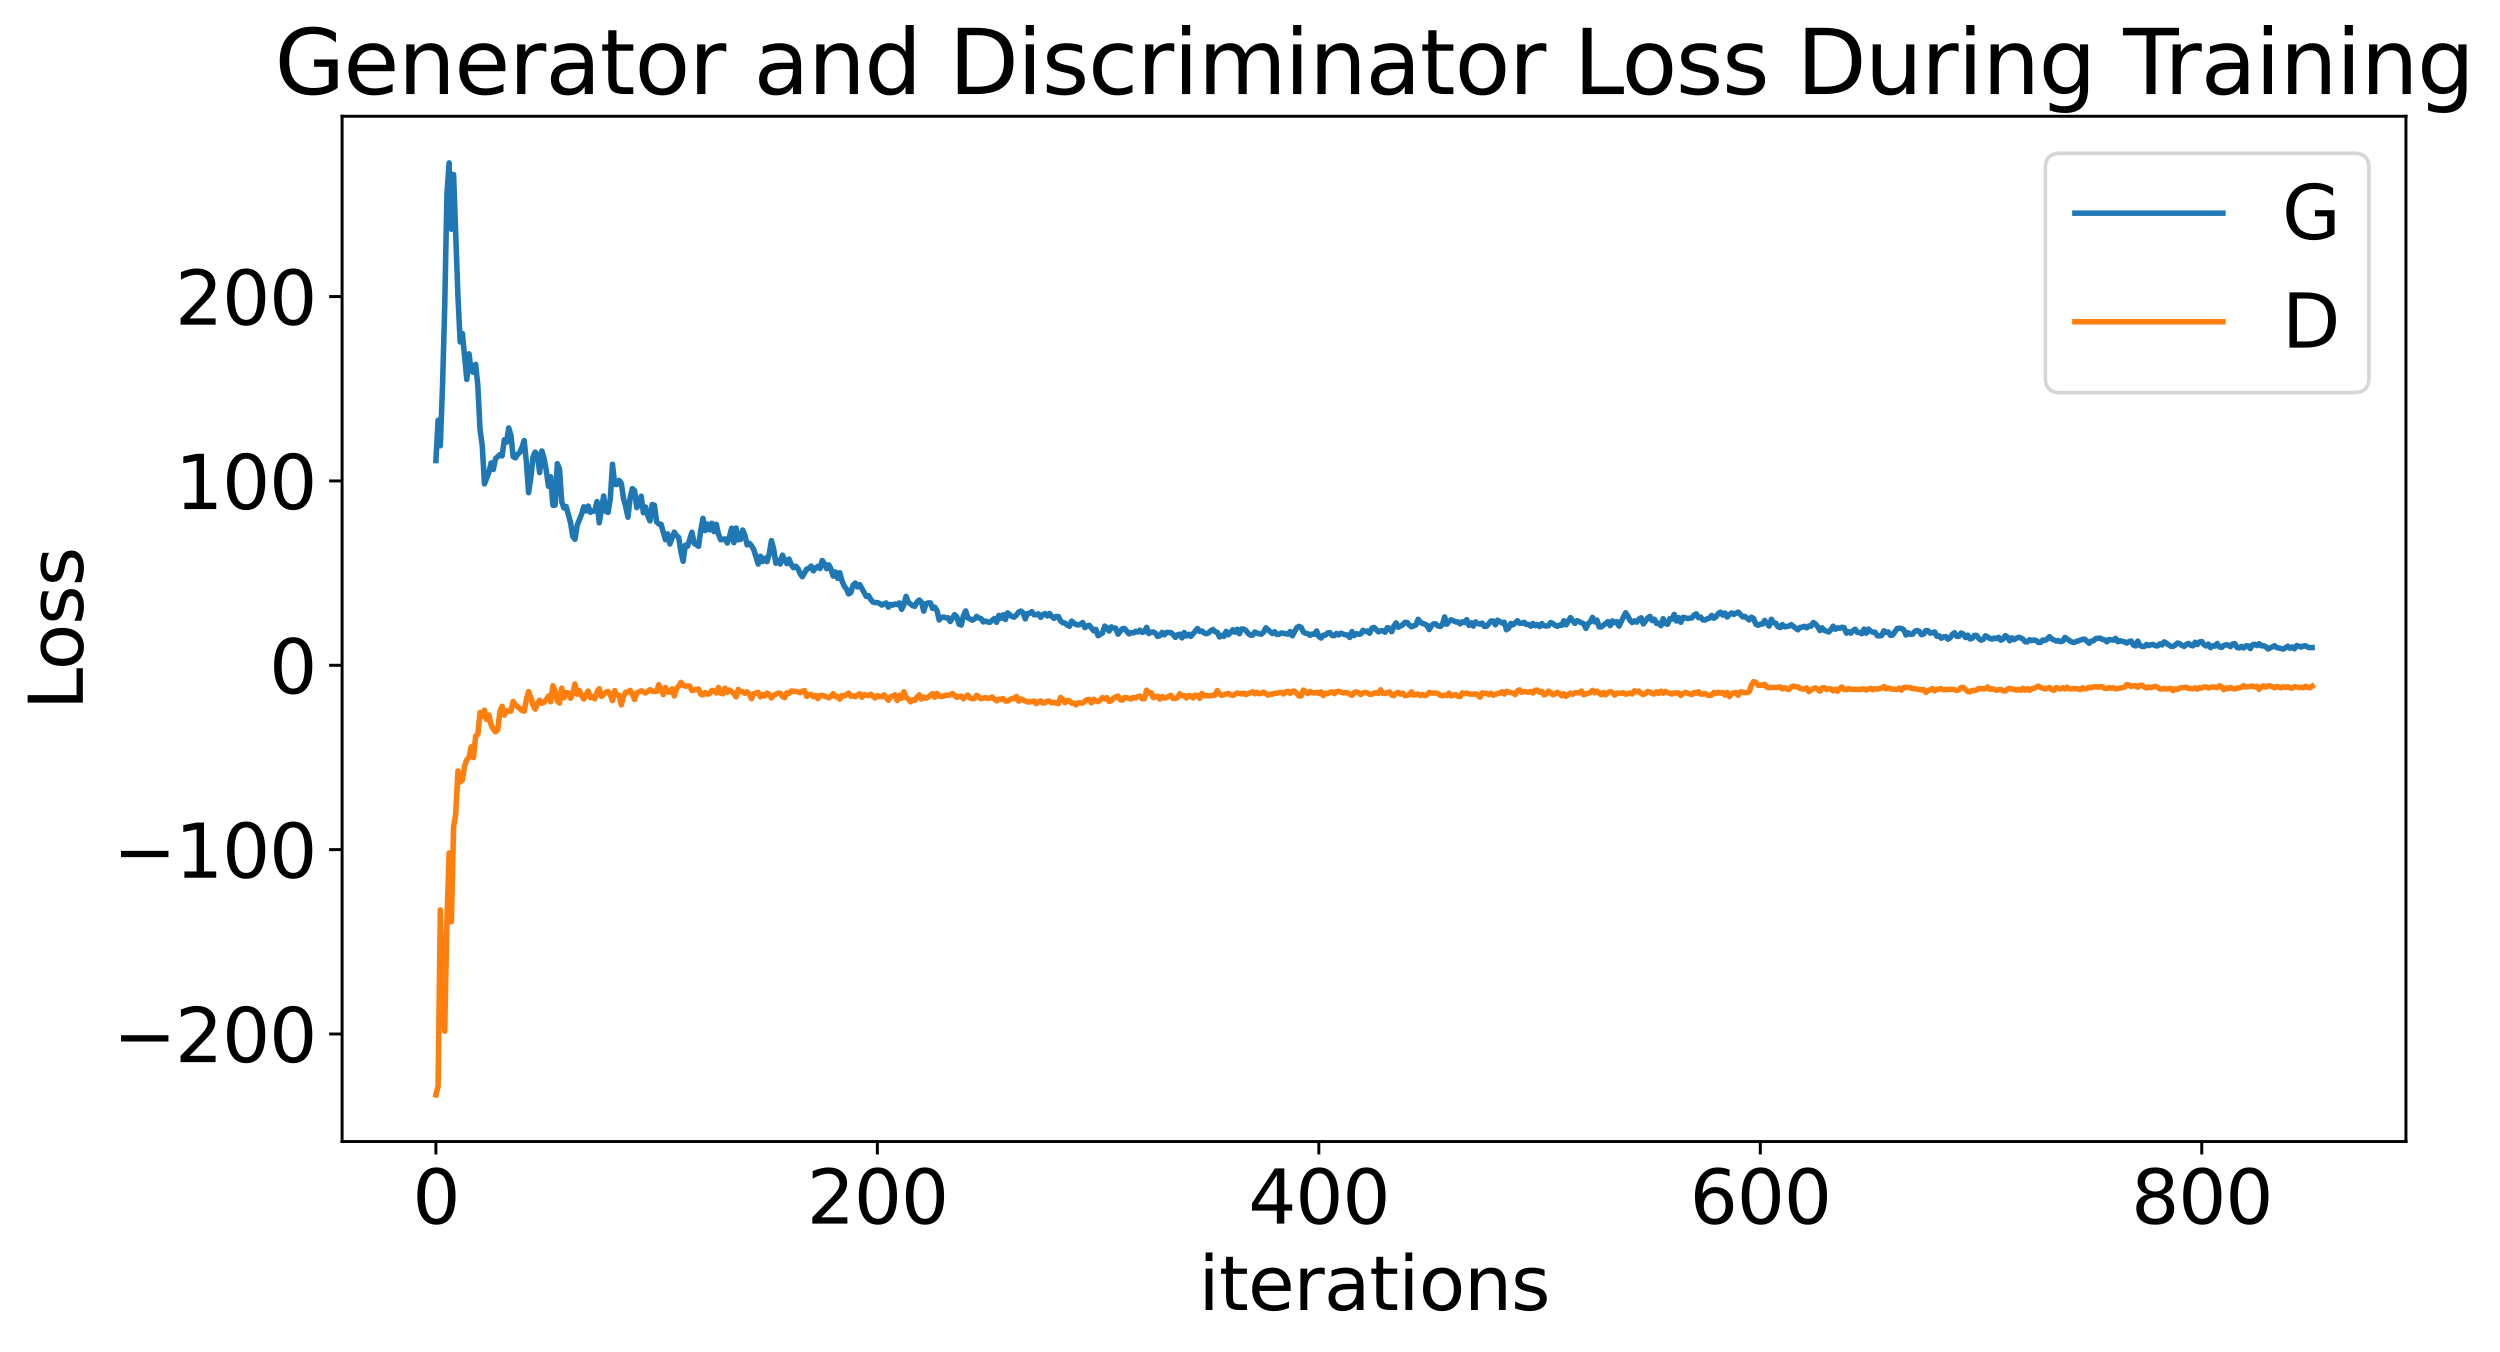 <?xml version="1.0" encoding="utf-8" standalone="no"?>
<!DOCTYPE svg PUBLIC "-//W3C//DTD SVG 1.1//EN"
  "http://www.w3.org/Graphics/SVG/1.1/DTD/svg11.dtd">
<svg xmlns:xlink="http://www.w3.org/1999/xlink" width="675.923pt" height="365.549pt" viewBox="0 0 675.923 365.549" xmlns="http://www.w3.org/2000/svg" version="1.1">
 <defs>
  <style type="text/css">*{stroke-linejoin: round; stroke-linecap: butt}</style>
 </defs>
 <g id="figure_1">
  <g id="patch_1">
   <path d="M 0 365.549 
L 675.923 365.549 
L 675.923 -0 
L 0 -0 
z
" style="fill: #ffffff"/>
  </g>
  <g id="axes_1">
   <g id="patch_2">
    <path d="M 92.491 308.636 
L 650.491 308.636 
L 650.491 31.436 
L 92.491 31.436 
z
" style="fill: #ffffff"/>
   </g>
   <g id="matplotlib.axis_1">
    <g id="xtick_1">
     <g id="line2d_1">
      <defs>
       <path id="me59403da6c" d="M 0 0 
L 0 3.5 
" style="stroke: #000000; stroke-width: 0.8"/>
      </defs>
      <g>
       <use xlink:href="#me59403da6c" x="117.854" y="308.636" style="stroke: #000000; stroke-width: 0.8"/>
      </g>
     </g>
     <g id="text_1">
      <!-- 0 -->
      <g transform="translate(111.492 330.833) scale(0.2 -0.2)">
       <defs>
        <path id="DejaVuSans-30" d="M 2034 4250 
Q 1547 4250 1301 3770 
Q 1056 3291 1056 2328 
Q 1056 1369 1301 889 
Q 1547 409 2034 409 
Q 2525 409 2770 889 
Q 3016 1369 3016 2328 
Q 3016 3291 2770 3770 
Q 2525 4250 2034 4250 
z
M 2034 4750 
Q 2819 4750 3233 4129 
Q 3647 3509 3647 2328 
Q 3647 1150 3233 529 
Q 2819 -91 2034 -91 
Q 1250 -91 836 529 
Q 422 1150 422 2328 
Q 422 3509 836 4129 
Q 1250 4750 2034 4750 
z
" transform="scale(0.016)"/>
       </defs>
       <use xlink:href="#DejaVuSans-30"/>
      </g>
     </g>
    </g>
    <g id="xtick_2">
     <g id="line2d_2">
      <g>
       <use xlink:href="#me59403da6c" x="237.213" y="308.636" style="stroke: #000000; stroke-width: 0.8"/>
      </g>
     </g>
     <g id="text_2">
      <!-- 200 -->
      <g transform="translate(218.125 330.833) scale(0.2 -0.2)">
       <defs>
        <path id="DejaVuSans-32" d="M 1228 531 
L 3431 531 
L 3431 0 
L 469 0 
L 469 531 
Q 828 903 1448 1529 
Q 2069 2156 2228 2338 
Q 2531 2678 2651 2914 
Q 2772 3150 2772 3378 
Q 2772 3750 2511 3984 
Q 2250 4219 1831 4219 
Q 1534 4219 1204 4116 
Q 875 4013 500 3803 
L 500 4441 
Q 881 4594 1212 4672 
Q 1544 4750 1819 4750 
Q 2544 4750 2975 4387 
Q 3406 4025 3406 3419 
Q 3406 3131 3298 2873 
Q 3191 2616 2906 2266 
Q 2828 2175 2409 1742 
Q 1991 1309 1228 531 
z
" transform="scale(0.016)"/>
       </defs>
       <use xlink:href="#DejaVuSans-32"/>
       <use xlink:href="#DejaVuSans-30" x="63.623"/>
       <use xlink:href="#DejaVuSans-30" x="127.246"/>
      </g>
     </g>
    </g>
    <g id="xtick_3">
     <g id="line2d_3">
      <g>
       <use xlink:href="#me59403da6c" x="356.571" y="308.636" style="stroke: #000000; stroke-width: 0.8"/>
      </g>
     </g>
     <g id="text_3">
      <!-- 400 -->
      <g transform="translate(337.483 330.833) scale(0.2 -0.2)">
       <defs>
        <path id="DejaVuSans-34" d="M 2419 4116 
L 825 1625 
L 2419 1625 
L 2419 4116 
z
M 2253 4666 
L 3047 4666 
L 3047 1625 
L 3713 1625 
L 3713 1100 
L 3047 1100 
L 3047 0 
L 2419 0 
L 2419 1100 
L 313 1100 
L 313 1709 
L 2253 4666 
z
" transform="scale(0.016)"/>
       </defs>
       <use xlink:href="#DejaVuSans-34"/>
       <use xlink:href="#DejaVuSans-30" x="63.623"/>
       <use xlink:href="#DejaVuSans-30" x="127.246"/>
      </g>
     </g>
    </g>
    <g id="xtick_4">
     <g id="line2d_4">
      <g>
       <use xlink:href="#me59403da6c" x="475.929" y="308.636" style="stroke: #000000; stroke-width: 0.8"/>
      </g>
     </g>
     <g id="text_4">
      <!-- 600 -->
      <g transform="translate(456.842 330.833) scale(0.2 -0.2)">
       <defs>
        <path id="DejaVuSans-36" d="M 2113 2584 
Q 1688 2584 1439 2293 
Q 1191 2003 1191 1497 
Q 1191 994 1439 701 
Q 1688 409 2113 409 
Q 2538 409 2786 701 
Q 3034 994 3034 1497 
Q 3034 2003 2786 2293 
Q 2538 2584 2113 2584 
z
M 3366 4563 
L 3366 3988 
Q 3128 4100 2886 4159 
Q 2644 4219 2406 4219 
Q 1781 4219 1451 3797 
Q 1122 3375 1075 2522 
Q 1259 2794 1537 2939 
Q 1816 3084 2150 3084 
Q 2853 3084 3261 2657 
Q 3669 2231 3669 1497 
Q 3669 778 3244 343 
Q 2819 -91 2113 -91 
Q 1303 -91 875 529 
Q 447 1150 447 2328 
Q 447 3434 972 4092 
Q 1497 4750 2381 4750 
Q 2619 4750 2861 4703 
Q 3103 4656 3366 4563 
z
" transform="scale(0.016)"/>
       </defs>
       <use xlink:href="#DejaVuSans-36"/>
       <use xlink:href="#DejaVuSans-30" x="63.623"/>
       <use xlink:href="#DejaVuSans-30" x="127.246"/>
      </g>
     </g>
    </g>
    <g id="xtick_5">
     <g id="line2d_5">
      <g>
       <use xlink:href="#me59403da6c" x="595.287" y="308.636" style="stroke: #000000; stroke-width: 0.8"/>
      </g>
     </g>
     <g id="text_5">
      <!-- 800 -->
      <g transform="translate(576.2 330.833) scale(0.2 -0.2)">
       <defs>
        <path id="DejaVuSans-38" d="M 2034 2216 
Q 1584 2216 1326 1975 
Q 1069 1734 1069 1313 
Q 1069 891 1326 650 
Q 1584 409 2034 409 
Q 2484 409 2743 651 
Q 3003 894 3003 1313 
Q 3003 1734 2745 1975 
Q 2488 2216 2034 2216 
z
M 1403 2484 
Q 997 2584 770 2862 
Q 544 3141 544 3541 
Q 544 4100 942 4425 
Q 1341 4750 2034 4750 
Q 2731 4750 3128 4425 
Q 3525 4100 3525 3541 
Q 3525 3141 3298 2862 
Q 3072 2584 2669 2484 
Q 3125 2378 3379 2068 
Q 3634 1759 3634 1313 
Q 3634 634 3220 271 
Q 2806 -91 2034 -91 
Q 1263 -91 848 271 
Q 434 634 434 1313 
Q 434 1759 690 2068 
Q 947 2378 1403 2484 
z
M 1172 3481 
Q 1172 3119 1398 2916 
Q 1625 2713 2034 2713 
Q 2441 2713 2670 2916 
Q 2900 3119 2900 3481 
Q 2900 3844 2670 4047 
Q 2441 4250 2034 4250 
Q 1625 4250 1398 4047 
Q 1172 3844 1172 3481 
z
" transform="scale(0.016)"/>
       </defs>
       <use xlink:href="#DejaVuSans-38"/>
       <use xlink:href="#DejaVuSans-30" x="63.623"/>
       <use xlink:href="#DejaVuSans-30" x="127.246"/>
      </g>
     </g>
    </g>
    <g id="text_6">
     <!-- iterations -->
     <g transform="translate(324.036 354.189) scale(0.2 -0.2)">
      <defs>
       <path id="DejaVuSans-69" d="M 603 3500 
L 1178 3500 
L 1178 0 
L 603 0 
L 603 3500 
z
M 603 4863 
L 1178 4863 
L 1178 4134 
L 603 4134 
L 603 4863 
z
" transform="scale(0.016)"/>
       <path id="DejaVuSans-74" d="M 1172 4494 
L 1172 3500 
L 2356 3500 
L 2356 3053 
L 1172 3053 
L 1172 1153 
Q 1172 725 1289 603 
Q 1406 481 1766 481 
L 2356 481 
L 2356 0 
L 1766 0 
Q 1100 0 847 248 
Q 594 497 594 1153 
L 594 3053 
L 172 3053 
L 172 3500 
L 594 3500 
L 594 4494 
L 1172 4494 
z
" transform="scale(0.016)"/>
       <path id="DejaVuSans-65" d="M 3597 1894 
L 3597 1613 
L 953 1613 
Q 991 1019 1311 708 
Q 1631 397 2203 397 
Q 2534 397 2845 478 
Q 3156 559 3463 722 
L 3463 178 
Q 3153 47 2828 -22 
Q 2503 -91 2169 -91 
Q 1331 -91 842 396 
Q 353 884 353 1716 
Q 353 2575 817 3079 
Q 1281 3584 2069 3584 
Q 2775 3584 3186 3129 
Q 3597 2675 3597 1894 
z
M 3022 2063 
Q 3016 2534 2758 2815 
Q 2500 3097 2075 3097 
Q 1594 3097 1305 2825 
Q 1016 2553 972 2059 
L 3022 2063 
z
" transform="scale(0.016)"/>
       <path id="DejaVuSans-72" d="M 2631 2963 
Q 2534 3019 2420 3045 
Q 2306 3072 2169 3072 
Q 1681 3072 1420 2755 
Q 1159 2438 1159 1844 
L 1159 0 
L 581 0 
L 581 3500 
L 1159 3500 
L 1159 2956 
Q 1341 3275 1631 3429 
Q 1922 3584 2338 3584 
Q 2397 3584 2469 3576 
Q 2541 3569 2628 3553 
L 2631 2963 
z
" transform="scale(0.016)"/>
       <path id="DejaVuSans-61" d="M 2194 1759 
Q 1497 1759 1228 1600 
Q 959 1441 959 1056 
Q 959 750 1161 570 
Q 1363 391 1709 391 
Q 2188 391 2477 730 
Q 2766 1069 2766 1631 
L 2766 1759 
L 2194 1759 
z
M 3341 1997 
L 3341 0 
L 2766 0 
L 2766 531 
Q 2569 213 2275 61 
Q 1981 -91 1556 -91 
Q 1019 -91 701 211 
Q 384 513 384 1019 
Q 384 1609 779 1909 
Q 1175 2209 1959 2209 
L 2766 2209 
L 2766 2266 
Q 2766 2663 2505 2880 
Q 2244 3097 1772 3097 
Q 1472 3097 1187 3025 
Q 903 2953 641 2809 
L 641 3341 
Q 956 3463 1253 3523 
Q 1550 3584 1831 3584 
Q 2591 3584 2966 3190 
Q 3341 2797 3341 1997 
z
" transform="scale(0.016)"/>
       <path id="DejaVuSans-6f" d="M 1959 3097 
Q 1497 3097 1228 2736 
Q 959 2375 959 1747 
Q 959 1119 1226 758 
Q 1494 397 1959 397 
Q 2419 397 2687 759 
Q 2956 1122 2956 1747 
Q 2956 2369 2687 2733 
Q 2419 3097 1959 3097 
z
M 1959 3584 
Q 2709 3584 3137 3096 
Q 3566 2609 3566 1747 
Q 3566 888 3137 398 
Q 2709 -91 1959 -91 
Q 1206 -91 779 398 
Q 353 888 353 1747 
Q 353 2609 779 3096 
Q 1206 3584 1959 3584 
z
" transform="scale(0.016)"/>
       <path id="DejaVuSans-6e" d="M 3513 2113 
L 3513 0 
L 2938 0 
L 2938 2094 
Q 2938 2591 2744 2837 
Q 2550 3084 2163 3084 
Q 1697 3084 1428 2787 
Q 1159 2491 1159 1978 
L 1159 0 
L 581 0 
L 581 3500 
L 1159 3500 
L 1159 2956 
Q 1366 3272 1645 3428 
Q 1925 3584 2291 3584 
Q 2894 3584 3203 3211 
Q 3513 2838 3513 2113 
z
" transform="scale(0.016)"/>
       <path id="DejaVuSans-73" d="M 2834 3397 
L 2834 2853 
Q 2591 2978 2328 3040 
Q 2066 3103 1784 3103 
Q 1356 3103 1142 2972 
Q 928 2841 928 2578 
Q 928 2378 1081 2264 
Q 1234 2150 1697 2047 
L 1894 2003 
Q 2506 1872 2764 1633 
Q 3022 1394 3022 966 
Q 3022 478 2636 193 
Q 2250 -91 1575 -91 
Q 1294 -91 989 -36 
Q 684 19 347 128 
L 347 722 
Q 666 556 975 473 
Q 1284 391 1588 391 
Q 1994 391 2212 530 
Q 2431 669 2431 922 
Q 2431 1156 2273 1281 
Q 2116 1406 1581 1522 
L 1381 1569 
Q 847 1681 609 1914 
Q 372 2147 372 2553 
Q 372 3047 722 3315 
Q 1072 3584 1716 3584 
Q 2034 3584 2315 3537 
Q 2597 3491 2834 3397 
z
" transform="scale(0.016)"/>
      </defs>
      <use xlink:href="#DejaVuSans-69"/>
      <use xlink:href="#DejaVuSans-74" x="27.783"/>
      <use xlink:href="#DejaVuSans-65" x="66.992"/>
      <use xlink:href="#DejaVuSans-72" x="128.516"/>
      <use xlink:href="#DejaVuSans-61" x="169.629"/>
      <use xlink:href="#DejaVuSans-74" x="230.908"/>
      <use xlink:href="#DejaVuSans-69" x="270.117"/>
      <use xlink:href="#DejaVuSans-6f" x="297.9"/>
      <use xlink:href="#DejaVuSans-6e" x="359.082"/>
      <use xlink:href="#DejaVuSans-73" x="422.461"/>
     </g>
    </g>
   </g>
   <g id="matplotlib.axis_2">
    <g id="ytick_1">
     <g id="line2d_6">
      <defs>
       <path id="m9612cde663" d="M 0 0 
L -3.5 0 
" style="stroke: #000000; stroke-width: 0.8"/>
      </defs>
      <g>
       <use xlink:href="#m9612cde663" x="92.491" y="279.563" style="stroke: #000000; stroke-width: 0.8"/>
      </g>
     </g>
     <g id="text_7">
      <!-- −200 -->
      <g transform="translate(30.556 287.161) scale(0.2 -0.2)">
       <defs>
        <path id="DejaVuSans-2212" d="M 678 2272 
L 4684 2272 
L 4684 1741 
L 678 1741 
L 678 2272 
z
" transform="scale(0.016)"/>
       </defs>
       <use xlink:href="#DejaVuSans-2212"/>
       <use xlink:href="#DejaVuSans-32" x="83.789"/>
       <use xlink:href="#DejaVuSans-30" x="147.412"/>
       <use xlink:href="#DejaVuSans-30" x="211.035"/>
      </g>
     </g>
    </g>
    <g id="ytick_2">
     <g id="line2d_7">
      <g>
       <use xlink:href="#m9612cde663" x="92.491" y="229.718" style="stroke: #000000; stroke-width: 0.8"/>
      </g>
     </g>
     <g id="text_8">
      <!-- −100 -->
      <g transform="translate(30.556 237.317) scale(0.2 -0.2)">
       <defs>
        <path id="DejaVuSans-31" d="M 794 531 
L 1825 531 
L 1825 4091 
L 703 3866 
L 703 4441 
L 1819 4666 
L 2450 4666 
L 2450 531 
L 3481 531 
L 3481 0 
L 794 0 
L 794 531 
z
" transform="scale(0.016)"/>
       </defs>
       <use xlink:href="#DejaVuSans-2212"/>
       <use xlink:href="#DejaVuSans-31" x="83.789"/>
       <use xlink:href="#DejaVuSans-30" x="147.412"/>
       <use xlink:href="#DejaVuSans-30" x="211.035"/>
      </g>
     </g>
    </g>
    <g id="ytick_3">
     <g id="line2d_8">
      <g>
       <use xlink:href="#m9612cde663" x="92.491" y="179.874" style="stroke: #000000; stroke-width: 0.8"/>
      </g>
     </g>
     <g id="text_9">
      <!-- 0 -->
      <g transform="translate(72.766 187.472) scale(0.2 -0.2)">
       <use xlink:href="#DejaVuSans-30"/>
      </g>
     </g>
    </g>
    <g id="ytick_4">
     <g id="line2d_9">
      <g>
       <use xlink:href="#m9612cde663" x="92.491" y="130.029" style="stroke: #000000; stroke-width: 0.8"/>
      </g>
     </g>
     <g id="text_10">
      <!-- 100 -->
      <g transform="translate(47.316 137.628) scale(0.2 -0.2)">
       <use xlink:href="#DejaVuSans-31"/>
       <use xlink:href="#DejaVuSans-30" x="63.623"/>
       <use xlink:href="#DejaVuSans-30" x="127.246"/>
      </g>
     </g>
    </g>
    <g id="ytick_5">
     <g id="line2d_10">
      <g>
       <use xlink:href="#m9612cde663" x="92.491" y="80.185" style="stroke: #000000; stroke-width: 0.8"/>
      </g>
     </g>
     <g id="text_11">
      <!-- 200 -->
      <g transform="translate(47.316 87.783) scale(0.2 -0.2)">
       <use xlink:href="#DejaVuSans-32"/>
       <use xlink:href="#DejaVuSans-30" x="63.623"/>
       <use xlink:href="#DejaVuSans-30" x="127.246"/>
      </g>
     </g>
    </g>
    <g id="text_12">
     <!-- Loss -->
     <g transform="translate(22.397 191.971) rotate(-90) scale(0.2 -0.2)">
      <defs>
       <path id="DejaVuSans-4c" d="M 628 4666 
L 1259 4666 
L 1259 531 
L 3531 531 
L 3531 0 
L 628 0 
L 628 4666 
z
" transform="scale(0.016)"/>
      </defs>
      <use xlink:href="#DejaVuSans-4c"/>
      <use xlink:href="#DejaVuSans-6f" x="53.963"/>
      <use xlink:href="#DejaVuSans-73" x="115.145"/>
      <use xlink:href="#DejaVuSans-73" x="167.244"/>
     </g>
    </g>
   </g>
   <g id="line2d_11">
    <path d="M 117.854 124.532 
L 118.451 113.612 
L 119.048 120.52 
L 119.645 104.349 
L 120.241 82.759 
L 120.838 52.517 
L 121.435 44.036 
L 122.032 61.97 
L 122.629 47.185 
L 123.822 80.314 
L 124.419 92.451 
L 125.016 90.17 
L 126.209 102.578 
L 126.806 95.671 
L 127.403 100.332 
L 128 100.663 
L 128.597 98.525 
L 129.193 104.282 
L 129.79 116.143 
L 130.387 120.516 
L 130.984 130.835 
L 132.177 127.699 
L 132.774 125.168 
L 133.371 126.944 
L 133.968 124.006 
L 135.161 122.924 
L 135.758 123.258 
L 136.355 118.899 
L 136.952 119.564 
L 137.548 115.7 
L 138.145 117.745 
L 138.742 123.443 
L 139.339 123.775 
L 139.936 122.858 
L 140.532 122.302 
L 141.129 120.942 
L 141.726 119.124 
L 142.323 125.018 
L 142.92 133.214 
L 143.516 129.162 
L 144.113 123.543 
L 144.71 122.232 
L 145.307 123.024 
L 145.903 127.785 
L 146.5 121.941 
L 147.097 123.982 
L 147.694 127.194 
L 148.291 131.485 
L 148.887 128.918 
L 149.484 136.59 
L 150.081 136.567 
L 150.678 125.362 
L 151.275 126.824 
L 151.871 135.707 
L 152.468 137.327 
L 153.065 136.946 
L 154.259 141.298 
L 154.855 145.048 
L 155.452 145.805 
L 156.049 141.998 
L 157.242 139.026 
L 157.839 137.02 
L 158.436 138.139 
L 159.033 136.828 
L 159.63 138.508 
L 160.226 138.221 
L 160.823 138.102 
L 161.42 135.609 
L 162.017 141.339 
L 163.21 134.107 
L 163.807 138.243 
L 164.404 138.539 
L 165.001 134.882 
L 165.598 125.535 
L 166.194 130.929 
L 166.791 130.996 
L 167.388 129.896 
L 167.985 130.702 
L 168.582 134.782 
L 169.178 136.965 
L 169.775 139.834 
L 170.372 134.539 
L 170.969 132.113 
L 171.565 132.679 
L 172.162 137.227 
L 172.759 136.509 
L 173.356 134.165 
L 173.953 138.634 
L 174.549 137.087 
L 175.146 139.481 
L 175.743 140.848 
L 176.34 136.401 
L 176.937 136.61 
L 177.533 141.12 
L 178.13 141.657 
L 178.727 141.745 
L 179.921 145.931 
L 180.517 144.354 
L 181.114 147.068 
L 182.308 143.873 
L 182.905 144.823 
L 183.501 145.322 
L 184.098 149.161 
L 184.695 151.758 
L 185.292 147.409 
L 185.888 147.688 
L 187.082 143.905 
L 187.679 146.885 
L 188.872 147.688 
L 189.469 143.358 
L 190.066 140.161 
L 190.663 143.441 
L 191.26 141.701 
L 191.856 143.244 
L 192.453 141.486 
L 193.05 143.744 
L 193.647 141.753 
L 194.244 144.378 
L 194.84 145.925 
L 196.034 145.71 
L 196.631 146.822 
L 197.228 145.066 
L 197.824 142.813 
L 198.421 146.723 
L 199.018 142.763 
L 199.615 145.959 
L 200.211 145.805 
L 200.808 143.312 
L 201.405 144.758 
L 202.002 147.303 
L 202.599 146.891 
L 203.195 147.575 
L 203.792 148.595 
L 204.986 152.507 
L 205.583 150.388 
L 206.179 151.806 
L 206.776 150.903 
L 207.373 151.841 
L 207.97 149.806 
L 208.567 146.162 
L 209.163 148.368 
L 209.76 152.273 
L 210.357 151.466 
L 210.954 152.492 
L 211.551 150.095 
L 212.147 151.431 
L 212.744 152.384 
L 213.341 151.164 
L 213.938 152.662 
L 214.534 153.505 
L 215.131 153.07 
L 215.728 153.701 
L 216.325 155.076 
L 216.922 155.925 
L 218.115 153.861 
L 218.712 153.674 
L 219.309 153.035 
L 219.906 154.347 
L 220.502 153.599 
L 221.099 153.138 
L 221.696 153.719 
L 222.293 151.537 
L 222.89 152.382 
L 223.486 153.755 
L 224.083 152.731 
L 224.68 153.913 
L 225.277 155.763 
L 225.874 154.636 
L 226.47 156.375 
L 227.067 154.863 
L 227.664 157.097 
L 228.261 158.475 
L 228.857 159.246 
L 229.454 160.579 
L 230.051 160.178 
L 230.648 158.199 
L 231.245 157.633 
L 231.841 158.695 
L 232.438 158.059 
L 234.229 161.274 
L 234.825 161.05 
L 235.422 162.073 
L 236.019 162.78 
L 236.616 162.932 
L 237.213 162.91 
L 237.809 163.164 
L 238.406 163.59 
L 239.6 163.029 
L 240.197 164.161 
L 240.793 163.437 
L 241.39 163.598 
L 241.987 163.303 
L 242.584 163.467 
L 243.18 163.018 
L 243.777 164.735 
L 244.374 163.475 
L 244.971 161.245 
L 245.568 162.806 
L 246.761 163.762 
L 247.358 163.923 
L 247.955 162.747 
L 248.552 162.226 
L 249.148 162.846 
L 249.745 165.236 
L 250.342 163.231 
L 250.939 163.011 
L 251.536 163.004 
L 252.132 164.481 
L 252.729 164.159 
L 253.326 165.051 
L 253.923 167.617 
L 254.52 166.928 
L 255.116 166.829 
L 255.713 167.045 
L 256.31 167.041 
L 256.907 168.045 
L 258.1 166.199 
L 258.697 166.801 
L 259.294 168.76 
L 259.891 168.974 
L 260.487 166.435 
L 261.084 165.174 
L 261.681 167.037 
L 262.875 167.676 
L 263.471 167.355 
L 264.068 166.638 
L 264.665 167.117 
L 265.262 167.267 
L 265.859 168.15 
L 266.455 167.909 
L 267.052 168.147 
L 267.649 168.238 
L 268.842 167.241 
L 269.439 168.253 
L 270.036 166.4 
L 270.633 167.17 
L 271.23 166.21 
L 271.826 167.497 
L 272.423 165.699 
L 273.617 166.699 
L 274.214 166.841 
L 274.81 166.31 
L 275.407 165.48 
L 276.004 165.215 
L 276.601 165.669 
L 277.198 167.322 
L 277.794 165.914 
L 278.391 165.804 
L 278.988 165.368 
L 279.585 166.22 
L 280.182 166.206 
L 280.778 165.972 
L 281.375 166.914 
L 281.972 166.17 
L 282.569 165.912 
L 283.165 166.548 
L 283.762 165.863 
L 284.359 166.657 
L 284.956 167.182 
L 285.553 166.678 
L 286.149 166.676 
L 286.746 167.876 
L 287.343 168.366 
L 287.94 168.45 
L 288.537 168.998 
L 289.133 169.32 
L 289.73 167.923 
L 290.327 168.469 
L 290.924 168.844 
L 291.521 168.961 
L 292.117 168.782 
L 292.714 168.317 
L 293.311 169.689 
L 293.908 169.234 
L 294.505 169.061 
L 295.698 170.547 
L 296.295 170.172 
L 296.892 171.878 
L 298.085 171.137 
L 298.682 169.278 
L 299.279 169.726 
L 299.876 170.616 
L 300.472 169.496 
L 301.069 169.783 
L 301.666 169.89 
L 302.263 171.457 
L 303.456 170.001 
L 304.053 169.927 
L 305.247 171.38 
L 305.844 171.029 
L 306.44 171.125 
L 307.037 170.681 
L 307.634 170.877 
L 308.231 170.384 
L 308.828 170.987 
L 309.424 170.792 
L 310.021 169.625 
L 310.618 171.289 
L 311.215 170.927 
L 311.811 170.865 
L 312.408 171.212 
L 313.005 172.079 
L 313.602 171.845 
L 314.199 170.971 
L 314.795 171.625 
L 315.392 170.984 
L 316.586 171.029 
L 317.183 171.561 
L 317.779 172.322 
L 318.376 171.628 
L 318.973 171.468 
L 319.57 172.468 
L 320.167 171.026 
L 320.763 171.947 
L 321.36 171.484 
L 321.957 172.05 
L 323.151 170.66 
L 323.747 169.948 
L 324.344 170.734 
L 324.941 170.584 
L 325.538 171.103 
L 326.134 171.348 
L 326.731 171.12 
L 327.328 170.559 
L 327.925 170.211 
L 328.522 170.789 
L 329.118 170.98 
L 329.715 172.212 
L 330.312 171.754 
L 330.909 172.058 
L 331.506 170.71 
L 332.102 171.61 
L 332.699 171.046 
L 333.296 170.276 
L 333.893 170.921 
L 334.49 170.143 
L 335.086 171.336 
L 335.683 170.059 
L 336.28 170.093 
L 336.877 170.47 
L 337.474 171.274 
L 338.07 171.728 
L 338.667 171.723 
L 339.264 170.899 
L 340.457 171.378 
L 341.054 171.46 
L 341.651 170.901 
L 342.248 169.755 
L 343.441 170.795 
L 344.038 171.284 
L 344.635 170.797 
L 345.232 171.525 
L 345.829 171.481 
L 346.425 171.125 
L 348.216 171.451 
L 348.813 170.747 
L 349.409 171.894 
L 350.603 169.706 
L 351.2 169.358 
L 351.797 169.628 
L 352.393 170.895 
L 352.99 171.221 
L 353.587 171.328 
L 354.184 171.762 
L 354.78 171.42 
L 355.377 171.51 
L 355.974 170.605 
L 356.571 172.064 
L 357.168 172.504 
L 357.764 171.731 
L 358.361 171.718 
L 358.958 171.127 
L 359.555 171.028 
L 360.152 171.814 
L 360.748 171.843 
L 361.345 171.261 
L 361.942 171.662 
L 362.539 171.188 
L 363.732 171.638 
L 364.329 171.681 
L 364.926 172.343 
L 365.523 170.773 
L 366.12 171.851 
L 366.716 171.336 
L 367.313 171.471 
L 367.91 171.404 
L 368.507 170.429 
L 369.103 170.752 
L 369.7 170.623 
L 370.297 171.205 
L 370.894 169.869 
L 371.491 169.637 
L 372.684 170.828 
L 373.281 170.552 
L 373.878 170.519 
L 374.475 170.942 
L 375.071 169.719 
L 375.668 169.863 
L 376.265 170.789 
L 376.862 169.309 
L 377.459 168.405 
L 378.055 169.593 
L 379.249 168.929 
L 379.846 168.277 
L 380.442 168.304 
L 381.039 169.014 
L 381.636 169.461 
L 382.83 168.954 
L 383.426 167.445 
L 384.023 168.252 
L 384.62 168.569 
L 385.217 168.73 
L 385.814 169.044 
L 386.41 170.208 
L 387.007 169.181 
L 387.604 168.673 
L 388.201 168.708 
L 388.798 169.243 
L 389.394 169.377 
L 389.991 168.851 
L 390.588 166.813 
L 391.185 168.761 
L 391.782 168 
L 392.378 167.565 
L 393.572 168.156 
L 394.169 168.132 
L 394.765 168.675 
L 395.362 168.119 
L 395.959 168.305 
L 396.556 167.536 
L 397.153 169.079 
L 397.749 168.406 
L 398.346 169.281 
L 398.943 168.148 
L 399.54 168.594 
L 400.137 168.733 
L 400.733 168.471 
L 401.33 169.372 
L 401.927 169.293 
L 403.121 167.888 
L 403.717 167.937 
L 404.314 168.913 
L 404.911 167.686 
L 406.105 168.453 
L 406.701 168.226 
L 407.298 170.263 
L 407.895 169.858 
L 408.492 168.551 
L 409.088 168.947 
L 410.282 167.837 
L 410.879 168.529 
L 411.476 168.526 
L 412.072 168.242 
L 412.669 168.846 
L 413.266 168.793 
L 413.863 169.295 
L 414.46 168.568 
L 415.056 169.157 
L 415.653 168.842 
L 416.25 169.404 
L 416.847 168.601 
L 417.444 169.158 
L 418.04 169.262 
L 418.637 169.167 
L 419.234 168.319 
L 419.831 168.554 
L 420.428 169.044 
L 421.024 169.344 
L 421.621 168.986 
L 422.218 169.063 
L 422.815 167.845 
L 423.411 168.952 
L 424.605 166.987 
L 425.799 168.536 
L 426.395 167.813 
L 428.186 168.654 
L 428.783 169.891 
L 429.379 168.602 
L 429.976 168.123 
L 430.573 166.913 
L 431.17 168.156 
L 431.767 167.662 
L 432.363 169.488 
L 432.96 169.486 
L 434.751 168.073 
L 435.347 169.155 
L 435.944 167.874 
L 436.541 168.346 
L 437.138 168.077 
L 437.734 169.272 
L 438.928 166.819 
L 439.525 165.679 
L 440.122 166.577 
L 440.718 167.756 
L 441.315 168.312 
L 441.912 167.853 
L 442.509 168.206 
L 443.106 167.42 
L 443.702 167.037 
L 444.299 168.705 
L 445.493 167.087 
L 446.09 166.654 
L 446.686 167.786 
L 447.283 167.416 
L 447.88 168.57 
L 448.477 168.491 
L 449.074 169.155 
L 449.67 167.279 
L 450.267 168.56 
L 450.864 168.788 
L 451.461 167.281 
L 452.057 167.404 
L 452.654 166.122 
L 453.251 167.891 
L 453.848 166.997 
L 454.445 168.253 
L 455.041 166.923 
L 455.638 167.016 
L 456.235 167.241 
L 457.429 167.045 
L 458.025 166.305 
L 458.622 165.976 
L 459.219 167.001 
L 459.816 166.834 
L 460.413 167.605 
L 461.009 167.629 
L 461.606 167.288 
L 462.203 167.104 
L 462.8 166.398 
L 463.397 167.148 
L 463.993 166.744 
L 464.59 165.842 
L 465.187 165.519 
L 465.784 166.31 
L 466.38 165.741 
L 466.977 166.816 
L 467.574 166.165 
L 468.171 165.723 
L 468.768 166.108 
L 469.961 165.49 
L 471.155 166.795 
L 471.752 166.654 
L 472.945 167.621 
L 473.542 166.864 
L 474.139 167.267 
L 474.736 168.778 
L 475.332 169.055 
L 475.929 168.762 
L 476.526 168.711 
L 477.123 167.743 
L 478.316 169.265 
L 478.913 167.433 
L 479.51 168.345 
L 480.107 168.503 
L 480.703 169.431 
L 481.3 169.685 
L 481.897 168.871 
L 482.494 169.484 
L 483.687 169.279 
L 484.284 168.892 
L 486.075 170.281 
L 486.671 169.651 
L 487.268 169.556 
L 487.865 169.332 
L 488.462 169.753 
L 489.059 169.246 
L 489.655 169.301 
L 490.252 168.308 
L 490.849 168.719 
L 491.446 169.429 
L 492.042 170.479 
L 492.639 169.746 
L 493.236 170.423 
L 494.43 170.868 
L 495.026 170.271 
L 495.623 169.304 
L 496.22 170.119 
L 496.817 169.768 
L 497.414 169.858 
L 498.01 169.587 
L 498.607 169.717 
L 499.204 171.182 
L 499.801 170.773 
L 500.398 171.187 
L 500.994 170.514 
L 501.591 170.129 
L 502.188 170.984 
L 502.785 171.018 
L 503.382 171.33 
L 503.978 170.098 
L 504.575 171.202 
L 505.172 170.095 
L 505.769 170.642 
L 506.365 170.955 
L 506.962 170.938 
L 507.559 171.877 
L 508.156 171.941 
L 508.753 171.802 
L 509.349 170.554 
L 509.946 170.961 
L 510.543 170.872 
L 511.14 171.782 
L 511.737 171.653 
L 512.93 169.935 
L 513.527 169.855 
L 514.124 169.939 
L 514.721 170.29 
L 515.317 171.688 
L 515.914 171.086 
L 516.511 171.52 
L 517.108 171.452 
L 517.705 170.691 
L 518.301 170.478 
L 518.898 170.687 
L 519.495 171.598 
L 520.092 171.429 
L 520.688 170.469 
L 521.285 170.552 
L 521.882 171.171 
L 522.479 171.077 
L 523.076 170.857 
L 523.672 172.027 
L 524.269 171.897 
L 524.866 172.553 
L 525.463 172.187 
L 526.06 172.12 
L 526.656 172.813 
L 527.253 172.432 
L 527.85 171.505 
L 528.447 171.079 
L 529.044 172.052 
L 529.64 172.019 
L 530.237 171.139 
L 530.834 171.457 
L 531.431 172.361 
L 532.028 171.736 
L 532.624 172.753 
L 533.221 172.572 
L 533.818 171.778 
L 534.415 171.812 
L 535.011 172.632 
L 535.608 173.099 
L 536.205 172.871 
L 536.802 171.912 
L 537.399 172.195 
L 537.995 172.633 
L 538.592 172.796 
L 539.189 172.499 
L 539.786 172.658 
L 540.383 172.306 
L 540.979 173.088 
L 541.576 172.752 
L 542.173 171.854 
L 542.77 172.249 
L 543.367 173.238 
L 543.963 172.466 
L 544.56 172.944 
L 545.157 172.539 
L 545.754 172.308 
L 546.351 172.476 
L 546.947 172.806 
L 547.544 173.51 
L 548.141 173.535 
L 548.738 172.966 
L 549.334 173.196 
L 549.931 173.029 
L 550.528 173.17 
L 551.125 173.694 
L 551.722 173.696 
L 552.318 173.026 
L 552.915 173.164 
L 553.512 172.774 
L 554.109 172.144 
L 554.706 172.728 
L 555.899 173.301 
L 556.496 173.212 
L 557.093 173.474 
L 557.69 173.355 
L 558.286 172.341 
L 560.077 173.546 
L 560.674 173.717 
L 563.061 172.846 
L 563.657 172.831 
L 564.851 173.915 
L 565.448 173.329 
L 566.045 173.221 
L 566.641 172.634 
L 567.835 172.525 
L 568.432 172.9 
L 569.029 172.995 
L 569.625 173.527 
L 570.222 172.911 
L 571.416 173.067 
L 572.013 172.58 
L 572.609 173.507 
L 573.206 173.224 
L 574.4 173.55 
L 574.997 173.87 
L 575.593 173.464 
L 576.19 173.31 
L 576.787 174.37 
L 577.384 174.642 
L 577.98 173.337 
L 578.577 174.512 
L 579.174 174.79 
L 579.771 174.779 
L 580.368 174.237 
L 580.964 174.549 
L 581.561 174.3 
L 582.158 174.251 
L 582.755 174.572 
L 583.352 174.631 
L 583.948 174.101 
L 584.545 174.359 
L 585.142 173.547 
L 586.932 174.726 
L 587.529 174.763 
L 588.126 174.404 
L 588.723 173.869 
L 589.32 174.002 
L 589.916 174.499 
L 590.513 174.762 
L 591.11 174.238 
L 591.707 173.961 
L 592.303 174.457 
L 592.9 174.608 
L 593.497 173.651 
L 594.094 174.263 
L 594.691 173.571 
L 595.287 173.446 
L 595.884 174.284 
L 596.481 174.647 
L 597.078 174.144 
L 597.675 175.099 
L 598.271 174.593 
L 598.868 174.674 
L 599.465 173.987 
L 600.062 174.893 
L 600.659 175.041 
L 601.255 174.521 
L 601.852 174.312 
L 602.449 174.41 
L 603.046 174.845 
L 603.642 174.092 
L 604.239 174.054 
L 604.836 175.057 
L 605.433 175.179 
L 606.03 174.763 
L 606.626 175.189 
L 607.223 174.606 
L 607.82 174.644 
L 608.417 175.36 
L 609.014 174.345 
L 609.61 174.196 
L 610.207 174.545 
L 610.804 174.056 
L 611.401 174.604 
L 611.998 174.591 
L 612.594 174.858 
L 613.191 175.47 
L 614.982 174.592 
L 615.578 175.086 
L 617.369 175.48 
L 618.562 174.721 
L 619.159 175.257 
L 619.756 174.919 
L 620.353 175.418 
L 620.949 174.536 
L 621.546 174.685 
L 622.143 174.961 
L 622.74 174.675 
L 623.337 174.602 
L 623.933 174.977 
L 624.53 175.109 
L 625.127 175.082 
L 625.127 175.082 
" clip-path="url(#p19159af4bb)" style="fill: none; stroke: #1f77b4; stroke-width: 1.5; stroke-linecap: square"/>
   </g>
   <g id="line2d_12">
    <path d="M 117.854 296.036 
L 118.451 293.671 
L 119.048 246.012 
L 119.645 269.986 
L 120.241 278.805 
L 120.838 248.797 
L 121.435 230.62 
L 122.032 249.231 
L 122.629 223.688 
L 123.225 220.005 
L 123.822 208.448 
L 124.419 211.428 
L 125.016 210.882 
L 125.613 207.173 
L 126.209 205.398 
L 126.806 204.796 
L 127.403 201.902 
L 128 204.825 
L 128.597 199.04 
L 129.193 198.543 
L 129.79 192.65 
L 130.387 193.698 
L 130.984 192.007 
L 131.58 194.532 
L 132.177 193.321 
L 132.774 195.95 
L 133.371 197.127 
L 133.968 197.852 
L 134.564 197.332 
L 135.161 192.322 
L 135.758 190.968 
L 136.355 193.335 
L 136.952 192.208 
L 138.145 192.262 
L 138.742 189.654 
L 139.339 190.521 
L 140.532 191.553 
L 141.129 192.104 
L 141.726 192.268 
L 142.323 189.139 
L 142.92 187.001 
L 143.516 188.56 
L 144.113 190.703 
L 144.71 191.731 
L 145.307 190.153 
L 145.903 189.313 
L 146.5 190.141 
L 147.097 189.86 
L 147.694 189.2 
L 148.291 188.182 
L 148.887 189.725 
L 149.484 185.409 
L 150.081 186.784 
L 150.678 189.527 
L 151.275 190.101 
L 151.871 186.044 
L 152.468 188.646 
L 153.065 187.302 
L 153.662 187.323 
L 154.259 188.795 
L 154.855 187.483 
L 155.452 184.947 
L 156.049 187.694 
L 156.646 186.692 
L 157.242 188.119 
L 157.839 189 
L 159.033 186.832 
L 159.63 188.621 
L 160.226 188.361 
L 160.823 188.945 
L 161.42 187.132 
L 162.017 186.202 
L 162.614 188.284 
L 163.807 187.197 
L 164.404 186.938 
L 165.001 187.869 
L 165.598 189.449 
L 166.194 186.719 
L 166.791 187.926 
L 167.388 188.029 
L 167.985 190.578 
L 168.582 188.203 
L 169.178 187.139 
L 169.775 187.142 
L 170.372 186.651 
L 170.969 187.647 
L 171.565 189.12 
L 172.162 187.357 
L 173.356 186.781 
L 174.549 187.369 
L 175.743 186.468 
L 176.34 186.836 
L 176.937 186.971 
L 177.533 186.9 
L 178.13 185.093 
L 179.324 187.795 
L 179.921 185.874 
L 180.517 187.043 
L 181.114 187.16 
L 181.711 186.253 
L 182.308 188.145 
L 182.905 186.174 
L 183.501 185.537 
L 184.098 184.508 
L 184.695 185.289 
L 185.292 185.491 
L 186.485 185.506 
L 187.082 186.707 
L 188.872 186.282 
L 189.469 187.691 
L 190.066 187.862 
L 190.663 187.248 
L 191.26 187.676 
L 191.856 187.56 
L 192.453 186.671 
L 193.05 186.807 
L 193.647 187.358 
L 194.244 185.867 
L 194.84 187.428 
L 195.437 187.569 
L 196.034 186.076 
L 196.631 187.169 
L 197.228 186.573 
L 198.421 187.488 
L 199.018 188.414 
L 199.615 186.392 
L 200.211 186.977 
L 200.808 187.007 
L 201.405 187.455 
L 202.002 187.063 
L 202.599 187.688 
L 203.195 188.914 
L 203.792 187.573 
L 204.986 187.192 
L 205.583 188.389 
L 206.179 187.799 
L 206.776 188.176 
L 207.373 187.386 
L 207.97 187.752 
L 208.567 188.7 
L 209.163 187.993 
L 210.357 187.416 
L 210.954 187.418 
L 211.551 188.303 
L 212.147 188.623 
L 212.744 187.289 
L 213.341 187.427 
L 213.938 186.829 
L 215.728 187.035 
L 216.325 187.284 
L 216.922 186.891 
L 217.518 186.72 
L 218.115 188.287 
L 218.712 187.859 
L 219.309 187.743 
L 219.906 188.356 
L 220.502 188.023 
L 221.099 188.876 
L 221.696 188.073 
L 222.293 188.013 
L 222.89 188.165 
L 224.083 188.68 
L 224.68 188.271 
L 225.277 187.525 
L 225.874 188.342 
L 226.47 188.324 
L 227.067 189.009 
L 227.664 188.057 
L 228.261 188.16 
L 229.454 187.394 
L 230.051 188.24 
L 230.648 188.118 
L 231.245 188.362 
L 232.438 187.58 
L 233.035 188.523 
L 233.632 187.779 
L 234.229 188.005 
L 234.825 188.051 
L 235.422 187.705 
L 236.616 188.714 
L 237.213 188.091 
L 237.809 188.294 
L 238.406 188.373 
L 239.003 187.862 
L 240.197 189.328 
L 240.793 188.385 
L 241.39 188.209 
L 241.987 187.832 
L 242.584 189.397 
L 243.18 188.005 
L 243.777 188.785 
L 244.374 187.041 
L 244.971 188.521 
L 245.568 188.971 
L 246.164 189.739 
L 246.761 189.229 
L 247.358 189.357 
L 247.955 188.446 
L 248.552 187.862 
L 249.148 189.003 
L 249.745 188.465 
L 250.342 188.76 
L 250.939 188.493 
L 252.132 187.552 
L 252.729 188.515 
L 253.326 187.483 
L 253.923 188.209 
L 254.52 188.294 
L 255.116 188.217 
L 255.713 187.923 
L 256.31 188.013 
L 256.907 187.853 
L 257.503 187.512 
L 258.697 188.525 
L 259.294 188.286 
L 259.891 188.224 
L 260.487 188.931 
L 261.084 188.288 
L 261.681 187.93 
L 262.278 188.75 
L 262.875 188.932 
L 263.471 188.828 
L 264.068 187.992 
L 265.262 188.912 
L 266.455 188.582 
L 267.052 188.858 
L 267.649 188.733 
L 268.246 188.461 
L 269.439 189.477 
L 270.036 189.028 
L 270.633 189.132 
L 271.23 188.862 
L 271.826 189.527 
L 272.423 189.536 
L 273.617 188.843 
L 274.214 188.902 
L 274.81 188.297 
L 275.407 189.549 
L 276.004 188.985 
L 277.794 189.775 
L 278.391 189.788 
L 279.585 189.52 
L 280.182 190.233 
L 280.778 189.702 
L 281.375 189.514 
L 281.972 190.084 
L 282.569 190.008 
L 283.165 189.565 
L 283.762 189.583 
L 284.359 190.037 
L 284.956 189.92 
L 286.149 190.246 
L 286.746 188.57 
L 287.343 189.175 
L 287.94 189.991 
L 288.537 189.358 
L 289.133 189.516 
L 289.73 190.117 
L 290.327 190.121 
L 290.924 190.575 
L 291.521 190.013 
L 292.714 190.083 
L 293.908 189.16 
L 294.505 189.123 
L 295.101 190.043 
L 295.698 189.067 
L 296.295 189.495 
L 296.892 189.707 
L 297.488 189.284 
L 298.085 188.606 
L 298.682 188.988 
L 299.279 188.618 
L 299.876 189.644 
L 300.472 189.471 
L 301.069 188.768 
L 301.666 188.414 
L 302.263 188.195 
L 302.86 189.182 
L 303.456 189.286 
L 304.053 188.604 
L 304.65 188.63 
L 305.844 189.001 
L 306.44 188.555 
L 307.037 188.711 
L 307.634 188.331 
L 308.231 188.216 
L 308.828 188.947 
L 309.424 188.869 
L 310.021 186.613 
L 310.618 187.331 
L 311.215 187.279 
L 311.811 188.626 
L 312.408 188.357 
L 313.005 188.237 
L 313.602 189.014 
L 314.199 188.358 
L 314.795 188.733 
L 315.392 188.594 
L 316.586 187.978 
L 317.183 188.853 
L 317.779 188.839 
L 318.376 188.573 
L 318.973 187.581 
L 319.57 188.036 
L 320.167 188.069 
L 320.763 188.701 
L 321.36 188.053 
L 321.957 188.169 
L 322.554 188.687 
L 323.151 187.943 
L 323.747 188.021 
L 324.344 188.779 
L 324.941 187.497 
L 325.538 188.089 
L 326.134 188.053 
L 326.731 188.151 
L 328.522 187.923 
L 329.118 186.703 
L 329.715 187.536 
L 330.312 188.009 
L 331.506 187.627 
L 332.102 187.479 
L 332.699 187.855 
L 333.296 188.016 
L 334.49 187.371 
L 335.683 187.613 
L 336.28 187.426 
L 336.877 187.773 
L 338.667 187.032 
L 339.264 187.56 
L 339.861 187.191 
L 340.457 187.563 
L 341.054 187.427 
L 341.651 187.129 
L 342.845 187.941 
L 343.441 187.68 
L 344.038 187.683 
L 344.635 187.423 
L 345.232 187.429 
L 345.829 187.247 
L 346.425 187.229 
L 347.022 187.632 
L 347.619 187.059 
L 348.216 186.912 
L 348.813 187.47 
L 349.409 186.911 
L 350.006 186.861 
L 351.2 188.173 
L 351.797 188.138 
L 352.393 186.584 
L 352.99 186.98 
L 353.587 187.522 
L 354.184 186.95 
L 354.78 187.321 
L 355.377 187.351 
L 355.974 187.19 
L 356.571 187.487 
L 357.168 187.064 
L 357.764 188.069 
L 358.361 187.439 
L 358.958 187.526 
L 359.555 187.214 
L 360.152 187.065 
L 360.748 187.534 
L 361.345 187 
L 361.942 186.926 
L 363.136 187.338 
L 363.732 187.268 
L 364.329 187.325 
L 365.523 188.006 
L 366.12 187.257 
L 366.716 187.061 
L 367.313 187.294 
L 367.91 187.793 
L 368.507 187.373 
L 369.103 187.208 
L 369.7 187.337 
L 370.297 187.698 
L 370.894 187.696 
L 371.491 187.417 
L 372.087 187.272 
L 372.684 187.498 
L 373.281 186.499 
L 373.878 187.451 
L 374.475 187.487 
L 375.668 187.08 
L 376.265 187.896 
L 376.862 188.091 
L 377.459 187.424 
L 378.055 187.199 
L 378.652 187.66 
L 379.249 187.411 
L 379.846 188.07 
L 381.039 187.85 
L 381.636 187.071 
L 382.233 187.95 
L 383.426 187.633 
L 384.023 188.045 
L 384.62 187.763 
L 385.217 188.078 
L 385.814 187.861 
L 386.41 187.221 
L 387.007 187.392 
L 388.201 187.36 
L 388.798 187.502 
L 389.394 187.963 
L 389.991 188.131 
L 390.588 187.961 
L 391.185 188.06 
L 391.782 187.395 
L 392.378 188.153 
L 393.572 187.778 
L 394.169 188.222 
L 394.765 188.327 
L 395.362 187.334 
L 395.959 187.575 
L 396.556 187.386 
L 397.153 187.622 
L 398.346 187.692 
L 398.943 187.598 
L 399.54 187.866 
L 400.137 188.502 
L 400.733 187.315 
L 401.33 187.494 
L 401.927 187.451 
L 402.524 187.814 
L 403.121 187.417 
L 403.717 187.975 
L 404.911 187.509 
L 405.508 187.347 
L 406.105 187.041 
L 406.701 187.642 
L 407.298 186.948 
L 409.088 187.407 
L 409.685 187.783 
L 410.282 186.783 
L 410.879 186.525 
L 411.476 187.174 
L 412.072 186.955 
L 413.266 187.17 
L 413.863 186.949 
L 414.46 187.358 
L 415.056 186.647 
L 415.653 186.591 
L 416.25 187.171 
L 416.847 186.922 
L 417.444 187.86 
L 418.04 187.609 
L 418.637 186.862 
L 419.234 187.229 
L 419.831 187.817 
L 420.428 187.636 
L 421.024 187.213 
L 421.621 187.446 
L 422.218 188.112 
L 422.815 187.575 
L 423.411 188.253 
L 424.605 187.376 
L 425.202 187.701 
L 425.799 187.309 
L 426.992 187.314 
L 427.589 186.836 
L 428.186 187.844 
L 429.976 187.209 
L 430.573 186.666 
L 431.17 187.335 
L 431.767 186.874 
L 432.96 187.869 
L 433.557 187.228 
L 434.154 187.824 
L 434.751 187.239 
L 435.347 187.02 
L 435.944 187.197 
L 436.541 187.933 
L 437.138 187.431 
L 437.734 187.394 
L 438.331 187.476 
L 438.928 187.297 
L 439.525 187.683 
L 440.718 187.372 
L 441.315 187.628 
L 441.912 186.783 
L 442.509 187.075 
L 443.106 186.839 
L 443.702 187.516 
L 444.299 187.763 
L 444.896 187.506 
L 445.493 186.969 
L 446.09 187.109 
L 446.686 187.535 
L 447.283 187.599 
L 447.88 187.057 
L 448.477 187.479 
L 449.074 186.89 
L 449.67 187.426 
L 450.267 186.929 
L 450.864 187.257 
L 452.057 187.647 
L 452.654 187.342 
L 453.848 187.365 
L 454.445 188.044 
L 455.041 187.491 
L 455.638 187.225 
L 457.429 187.781 
L 458.025 187.215 
L 458.622 187.432 
L 459.219 187.031 
L 459.816 187.667 
L 460.413 187.633 
L 461.009 187.483 
L 461.606 187.892 
L 462.203 188.03 
L 462.8 187.893 
L 463.397 187.21 
L 463.993 187.498 
L 464.59 187.144 
L 465.187 187.41 
L 465.784 187.265 
L 466.38 187.924 
L 466.977 187.202 
L 467.574 188.344 
L 468.171 187.629 
L 468.768 187.288 
L 469.364 187.25 
L 469.961 187.989 
L 470.558 187.071 
L 471.155 187.082 
L 471.752 187.295 
L 472.348 187.222 
L 472.945 187.029 
L 473.542 185.159 
L 474.139 184.3 
L 474.736 184.5 
L 475.332 185.278 
L 476.526 185.269 
L 477.123 185.015 
L 477.72 185.796 
L 478.316 185.958 
L 478.913 185.848 
L 480.107 185.893 
L 481.3 185.735 
L 481.897 186.276 
L 482.494 185.924 
L 483.091 186.247 
L 483.687 186.411 
L 484.284 185.734 
L 484.881 185.48 
L 485.478 185.718 
L 486.075 185.69 
L 486.671 186.112 
L 487.268 186.273 
L 487.865 186.296 
L 488.462 185.989 
L 489.059 186.997 
L 490.252 186.171 
L 490.849 185.977 
L 491.446 186.357 
L 492.042 186.875 
L 492.639 185.986 
L 493.236 185.924 
L 493.833 186.399 
L 494.43 186.191 
L 495.026 186.267 
L 495.623 186.776 
L 496.22 186.365 
L 496.817 186.908 
L 497.414 186.091 
L 498.01 185.745 
L 498.607 186.419 
L 499.204 186.485 
L 499.801 186.162 
L 500.398 186.353 
L 502.785 186.436 
L 503.382 186.271 
L 503.978 186.28 
L 504.575 186.572 
L 505.172 186.278 
L 505.769 186.139 
L 506.365 186.468 
L 506.962 186.182 
L 507.559 186.297 
L 508.753 186.072 
L 509.349 185.62 
L 509.946 186.232 
L 510.543 186.02 
L 511.14 186.274 
L 512.93 186.39 
L 513.527 186.049 
L 514.124 186.586 
L 514.721 185.908 
L 515.317 185.839 
L 516.511 185.906 
L 517.108 186.203 
L 517.705 186.186 
L 519.495 186.535 
L 520.092 186.426 
L 520.688 187.209 
L 521.285 186.72 
L 521.882 186.525 
L 522.479 186.154 
L 523.076 186.784 
L 523.672 186.408 
L 524.866 186.202 
L 525.463 186.483 
L 527.85 186.353 
L 529.044 186.643 
L 529.64 186.526 
L 530.237 185.881 
L 530.834 185.858 
L 532.028 186.965 
L 532.624 187.053 
L 533.221 186.68 
L 533.818 186.721 
L 534.415 186.555 
L 535.011 186.154 
L 536.205 186.244 
L 536.802 186.222 
L 537.399 185.734 
L 537.995 186.339 
L 538.592 186.254 
L 539.189 186.357 
L 539.786 186.636 
L 540.383 186.455 
L 540.979 186.402 
L 541.576 186.755 
L 542.173 186.846 
L 542.77 186.299 
L 543.367 186.117 
L 543.963 186.346 
L 544.56 186.36 
L 545.157 186.623 
L 545.754 186.389 
L 546.351 186.618 
L 546.947 186.091 
L 547.544 186.587 
L 548.141 186.19 
L 548.738 186.66 
L 549.334 186.198 
L 549.931 186.092 
L 551.125 185.493 
L 551.722 185.887 
L 552.915 186.26 
L 554.109 185.864 
L 554.706 186.417 
L 555.302 186.633 
L 555.899 185.934 
L 556.496 186.048 
L 557.093 186.289 
L 557.69 185.936 
L 558.286 186.266 
L 558.883 185.779 
L 559.48 186.226 
L 560.077 186.262 
L 560.674 186.175 
L 561.867 186.227 
L 562.464 186.452 
L 563.061 185.973 
L 563.657 186.244 
L 564.254 186.169 
L 564.851 185.808 
L 565.448 185.955 
L 566.045 185.719 
L 566.641 185.649 
L 567.238 185.813 
L 567.835 185.623 
L 568.432 185.699 
L 569.029 186.135 
L 569.625 186.149 
L 570.222 185.92 
L 570.819 186.062 
L 571.416 185.964 
L 572.013 186.235 
L 574.4 185.818 
L 574.997 185.098 
L 575.593 185.18 
L 576.19 185.593 
L 576.787 185.437 
L 577.384 185.407 
L 577.98 185.814 
L 578.577 185.288 
L 579.174 185.297 
L 579.771 185.748 
L 580.368 186.012 
L 580.964 185.751 
L 581.561 185.921 
L 582.755 185.554 
L 583.352 185.815 
L 583.948 186.233 
L 584.545 186.316 
L 585.142 186.106 
L 585.739 186.303 
L 586.932 186.116 
L 587.529 186.738 
L 588.126 186.254 
L 588.723 186.364 
L 589.32 186.005 
L 591.11 185.819 
L 591.707 186.107 
L 592.9 186.204 
L 593.497 185.956 
L 594.094 186.325 
L 594.691 185.953 
L 595.287 186.028 
L 595.884 185.743 
L 596.481 185.723 
L 597.078 186.013 
L 598.271 185.71 
L 599.465 185.93 
L 600.062 185.404 
L 600.659 185.737 
L 601.255 186.478 
L 601.852 185.973 
L 602.449 186.224 
L 603.046 185.852 
L 603.642 186.132 
L 604.239 186.277 
L 604.836 186.025 
L 605.433 186.006 
L 606.03 185.79 
L 606.626 185.379 
L 607.223 185.745 
L 608.417 185.578 
L 609.014 185.49 
L 609.61 185.714 
L 610.207 185.547 
L 610.804 186.376 
L 611.401 185.685 
L 611.998 185.438 
L 612.594 185.782 
L 613.191 185.451 
L 613.788 185.44 
L 614.982 185.955 
L 615.578 185.592 
L 616.772 185.953 
L 617.369 185.654 
L 617.965 185.862 
L 618.562 185.675 
L 619.159 185.972 
L 619.756 186.05 
L 620.353 185.672 
L 620.949 185.715 
L 621.546 185.911 
L 622.143 185.817 
L 622.74 185.941 
L 623.337 185.564 
L 623.933 185.856 
L 624.53 185.937 
L 625.127 185.525 
L 625.127 185.525 
" clip-path="url(#p19159af4bb)" style="fill: none; stroke: #ff7f0e; stroke-width: 1.5; stroke-linecap: square"/>
   </g>
   <g id="patch_3">
    <path d="M 92.491 308.636 
L 92.491 31.436 
" style="fill: none; stroke: #000000; stroke-width: 0.8; stroke-linejoin: miter; stroke-linecap: square"/>
   </g>
   <g id="patch_4">
    <path d="M 650.491 308.636 
L 650.491 31.436 
" style="fill: none; stroke: #000000; stroke-width: 0.8; stroke-linejoin: miter; stroke-linecap: square"/>
   </g>
   <g id="patch_5">
    <path d="M 92.491 308.636 
L 650.491 308.636 
" style="fill: none; stroke: #000000; stroke-width: 0.8; stroke-linejoin: miter; stroke-linecap: square"/>
   </g>
   <g id="patch_6">
    <path d="M 92.491 31.436 
L 650.491 31.436 
" style="fill: none; stroke: #000000; stroke-width: 0.8; stroke-linejoin: miter; stroke-linecap: square"/>
   </g>
   <g id="text_13">
    <!-- Generator and Discriminator Loss During Training -->
    <g transform="translate(74.258 25.436) scale(0.24 -0.24)">
     <defs>
      <path id="DejaVuSans-47" d="M 3809 666 
L 3809 1919 
L 2778 1919 
L 2778 2438 
L 4434 2438 
L 4434 434 
Q 4069 175 3628 42 
Q 3188 -91 2688 -91 
Q 1594 -91 976 548 
Q 359 1188 359 2328 
Q 359 3472 976 4111 
Q 1594 4750 2688 4750 
Q 3144 4750 3555 4637 
Q 3966 4525 4313 4306 
L 4313 3634 
Q 3963 3931 3569 4081 
Q 3175 4231 2741 4231 
Q 1884 4231 1454 3753 
Q 1025 3275 1025 2328 
Q 1025 1384 1454 906 
Q 1884 428 2741 428 
Q 3075 428 3337 486 
Q 3600 544 3809 666 
z
" transform="scale(0.016)"/>
      <path id="DejaVuSans-20" transform="scale(0.016)"/>
      <path id="DejaVuSans-64" d="M 2906 2969 
L 2906 4863 
L 3481 4863 
L 3481 0 
L 2906 0 
L 2906 525 
Q 2725 213 2448 61 
Q 2172 -91 1784 -91 
Q 1150 -91 751 415 
Q 353 922 353 1747 
Q 353 2572 751 3078 
Q 1150 3584 1784 3584 
Q 2172 3584 2448 3432 
Q 2725 3281 2906 2969 
z
M 947 1747 
Q 947 1113 1208 752 
Q 1469 391 1925 391 
Q 2381 391 2643 752 
Q 2906 1113 2906 1747 
Q 2906 2381 2643 2742 
Q 2381 3103 1925 3103 
Q 1469 3103 1208 2742 
Q 947 2381 947 1747 
z
" transform="scale(0.016)"/>
      <path id="DejaVuSans-44" d="M 1259 4147 
L 1259 519 
L 2022 519 
Q 2988 519 3436 956 
Q 3884 1394 3884 2338 
Q 3884 3275 3436 3711 
Q 2988 4147 2022 4147 
L 1259 4147 
z
M 628 4666 
L 1925 4666 
Q 3281 4666 3915 4102 
Q 4550 3538 4550 2338 
Q 4550 1131 3912 565 
Q 3275 0 1925 0 
L 628 0 
L 628 4666 
z
" transform="scale(0.016)"/>
      <path id="DejaVuSans-63" d="M 3122 3366 
L 3122 2828 
Q 2878 2963 2633 3030 
Q 2388 3097 2138 3097 
Q 1578 3097 1268 2742 
Q 959 2388 959 1747 
Q 959 1106 1268 751 
Q 1578 397 2138 397 
Q 2388 397 2633 464 
Q 2878 531 3122 666 
L 3122 134 
Q 2881 22 2623 -34 
Q 2366 -91 2075 -91 
Q 1284 -91 818 406 
Q 353 903 353 1747 
Q 353 2603 823 3093 
Q 1294 3584 2113 3584 
Q 2378 3584 2631 3529 
Q 2884 3475 3122 3366 
z
" transform="scale(0.016)"/>
      <path id="DejaVuSans-6d" d="M 3328 2828 
Q 3544 3216 3844 3400 
Q 4144 3584 4550 3584 
Q 5097 3584 5394 3201 
Q 5691 2819 5691 2113 
L 5691 0 
L 5113 0 
L 5113 2094 
Q 5113 2597 4934 2840 
Q 4756 3084 4391 3084 
Q 3944 3084 3684 2787 
Q 3425 2491 3425 1978 
L 3425 0 
L 2847 0 
L 2847 2094 
Q 2847 2600 2669 2842 
Q 2491 3084 2119 3084 
Q 1678 3084 1418 2786 
Q 1159 2488 1159 1978 
L 1159 0 
L 581 0 
L 581 3500 
L 1159 3500 
L 1159 2956 
Q 1356 3278 1631 3431 
Q 1906 3584 2284 3584 
Q 2666 3584 2933 3390 
Q 3200 3197 3328 2828 
z
" transform="scale(0.016)"/>
      <path id="DejaVuSans-75" d="M 544 1381 
L 544 3500 
L 1119 3500 
L 1119 1403 
Q 1119 906 1312 657 
Q 1506 409 1894 409 
Q 2359 409 2629 706 
Q 2900 1003 2900 1516 
L 2900 3500 
L 3475 3500 
L 3475 0 
L 2900 0 
L 2900 538 
Q 2691 219 2414 64 
Q 2138 -91 1772 -91 
Q 1169 -91 856 284 
Q 544 659 544 1381 
z
M 1991 3584 
L 1991 3584 
z
" transform="scale(0.016)"/>
      <path id="DejaVuSans-67" d="M 2906 1791 
Q 2906 2416 2648 2759 
Q 2391 3103 1925 3103 
Q 1463 3103 1205 2759 
Q 947 2416 947 1791 
Q 947 1169 1205 825 
Q 1463 481 1925 481 
Q 2391 481 2648 825 
Q 2906 1169 2906 1791 
z
M 3481 434 
Q 3481 -459 3084 -895 
Q 2688 -1331 1869 -1331 
Q 1566 -1331 1297 -1286 
Q 1028 -1241 775 -1147 
L 775 -588 
Q 1028 -725 1275 -790 
Q 1522 -856 1778 -856 
Q 2344 -856 2625 -561 
Q 2906 -266 2906 331 
L 2906 616 
Q 2728 306 2450 153 
Q 2172 0 1784 0 
Q 1141 0 747 490 
Q 353 981 353 1791 
Q 353 2603 747 3093 
Q 1141 3584 1784 3584 
Q 2172 3584 2450 3431 
Q 2728 3278 2906 2969 
L 2906 3500 
L 3481 3500 
L 3481 434 
z
" transform="scale(0.016)"/>
      <path id="DejaVuSans-54" d="M -19 4666 
L 3928 4666 
L 3928 4134 
L 2272 4134 
L 2272 0 
L 1638 0 
L 1638 4134 
L -19 4134 
L -19 4666 
z
" transform="scale(0.016)"/>
     </defs>
     <use xlink:href="#DejaVuSans-47"/>
     <use xlink:href="#DejaVuSans-65" x="77.49"/>
     <use xlink:href="#DejaVuSans-6e" x="139.014"/>
     <use xlink:href="#DejaVuSans-65" x="202.393"/>
     <use xlink:href="#DejaVuSans-72" x="263.916"/>
     <use xlink:href="#DejaVuSans-61" x="305.029"/>
     <use xlink:href="#DejaVuSans-74" x="366.309"/>
     <use xlink:href="#DejaVuSans-6f" x="405.518"/>
     <use xlink:href="#DejaVuSans-72" x="466.699"/>
     <use xlink:href="#DejaVuSans-20" x="507.812"/>
     <use xlink:href="#DejaVuSans-61" x="539.6"/>
     <use xlink:href="#DejaVuSans-6e" x="600.879"/>
     <use xlink:href="#DejaVuSans-64" x="664.258"/>
     <use xlink:href="#DejaVuSans-20" x="727.734"/>
     <use xlink:href="#DejaVuSans-44" x="759.521"/>
     <use xlink:href="#DejaVuSans-69" x="836.523"/>
     <use xlink:href="#DejaVuSans-73" x="864.307"/>
     <use xlink:href="#DejaVuSans-63" x="916.406"/>
     <use xlink:href="#DejaVuSans-72" x="971.387"/>
     <use xlink:href="#DejaVuSans-69" x="1012.5"/>
     <use xlink:href="#DejaVuSans-6d" x="1040.283"/>
     <use xlink:href="#DejaVuSans-69" x="1137.695"/>
     <use xlink:href="#DejaVuSans-6e" x="1165.479"/>
     <use xlink:href="#DejaVuSans-61" x="1228.857"/>
     <use xlink:href="#DejaVuSans-74" x="1290.137"/>
     <use xlink:href="#DejaVuSans-6f" x="1329.346"/>
     <use xlink:href="#DejaVuSans-72" x="1390.527"/>
     <use xlink:href="#DejaVuSans-20" x="1431.641"/>
     <use xlink:href="#DejaVuSans-4c" x="1463.428"/>
     <use xlink:href="#DejaVuSans-6f" x="1517.391"/>
     <use xlink:href="#DejaVuSans-73" x="1578.572"/>
     <use xlink:href="#DejaVuSans-73" x="1630.672"/>
     <use xlink:href="#DejaVuSans-20" x="1682.771"/>
     <use xlink:href="#DejaVuSans-44" x="1714.559"/>
     <use xlink:href="#DejaVuSans-75" x="1791.561"/>
     <use xlink:href="#DejaVuSans-72" x="1854.939"/>
     <use xlink:href="#DejaVuSans-69" x="1896.053"/>
     <use xlink:href="#DejaVuSans-6e" x="1923.836"/>
     <use xlink:href="#DejaVuSans-67" x="1987.215"/>
     <use xlink:href="#DejaVuSans-20" x="2050.691"/>
     <use xlink:href="#DejaVuSans-54" x="2082.479"/>
     <use xlink:href="#DejaVuSans-72" x="2128.812"/>
     <use xlink:href="#DejaVuSans-61" x="2169.926"/>
     <use xlink:href="#DejaVuSans-69" x="2231.205"/>
     <use xlink:href="#DejaVuSans-6e" x="2258.988"/>
     <use xlink:href="#DejaVuSans-69" x="2322.367"/>
     <use xlink:href="#DejaVuSans-6e" x="2350.15"/>
     <use xlink:href="#DejaVuSans-67" x="2413.529"/>
    </g>
   </g>
   <g id="legend_1">
    <g id="patch_7">
     <path d="M 556.994 106.149 
L 636.491 106.149 
Q 640.491 106.149 640.491 102.149 
L 640.491 45.436 
Q 640.491 41.436 636.491 41.436 
L 556.994 41.436 
Q 552.994 41.436 552.994 45.436 
L 552.994 102.149 
Q 552.994 106.149 556.994 106.149 
z
" style="fill: #ffffff; opacity: 0.8; stroke: #cccccc; stroke-linejoin: miter"/>
    </g>
    <g id="line2d_13">
     <path d="M 560.994 57.633 
L 580.994 57.633 
L 600.994 57.633 
" style="fill: none; stroke: #1f77b4; stroke-width: 1.5; stroke-linecap: square"/>
    </g>
    <g id="text_14">
     <!-- G -->
     <g transform="translate(616.994 64.633) scale(0.2 -0.2)">
      <use xlink:href="#DejaVuSans-47"/>
     </g>
    </g>
    <g id="line2d_14">
     <path d="M 560.994 86.989 
L 580.994 86.989 
L 600.994 86.989 
" style="fill: none; stroke: #ff7f0e; stroke-width: 1.5; stroke-linecap: square"/>
    </g>
    <g id="text_15">
     <!-- D -->
     <g transform="translate(616.994 93.989) scale(0.2 -0.2)">
      <use xlink:href="#DejaVuSans-44"/>
     </g>
    </g>
   </g>
  </g>
 </g>
 <defs>
  <clipPath id="p19159af4bb">
   <rect x="92.491" y="31.436" width="558" height="277.2"/>
  </clipPath>
 </defs>
</svg>
